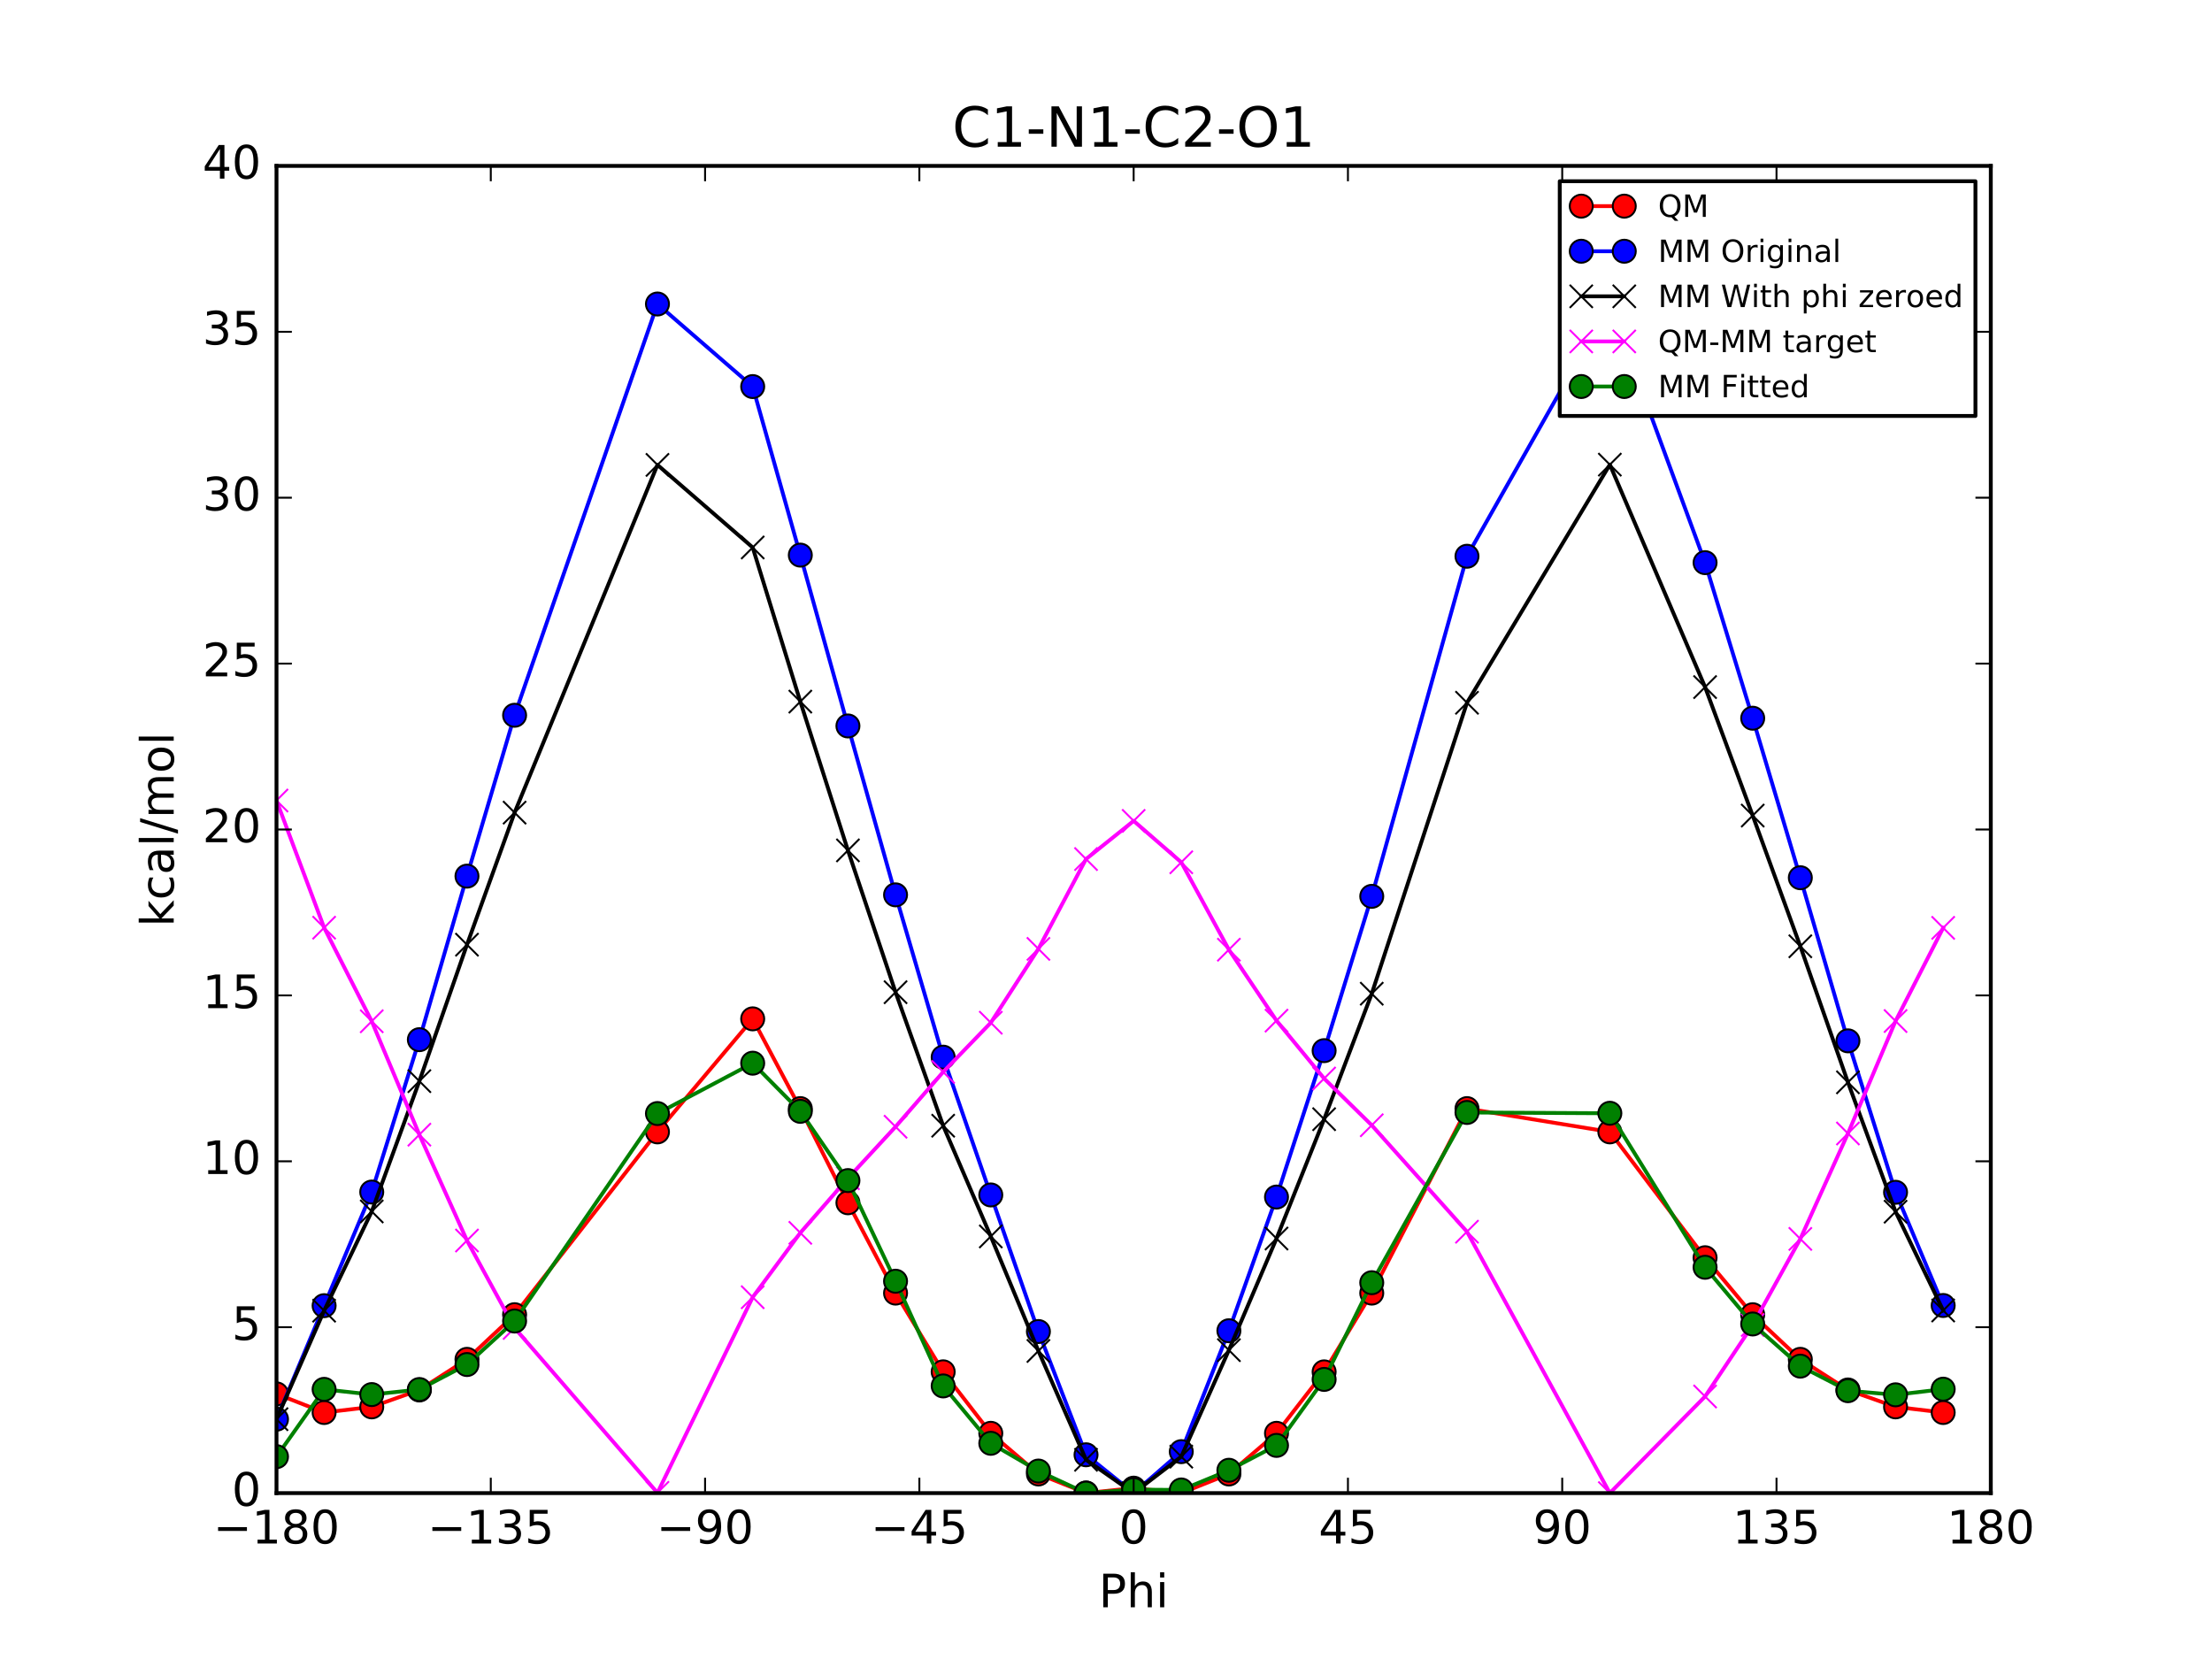 <?xml version="1.0" encoding="utf-8" standalone="no"?>
<!DOCTYPE svg PUBLIC "-//W3C//DTD SVG 1.1//EN"
  "http://www.w3.org/Graphics/SVG/1.1/DTD/svg11.dtd">
<!-- Created with matplotlib (http://matplotlib.org/) -->
<svg height="432pt" version="1.1" viewBox="0 0 576 432" width="576pt" xmlns="http://www.w3.org/2000/svg" xmlns:xlink="http://www.w3.org/1999/xlink">
 <defs>
  <style type="text/css">
*{stroke-linecap:butt;stroke-linejoin:round;stroke-miterlimit:100000;}
  </style>
 </defs>
 <g id="figure_1">
  <g id="patch_1">
   <path d="M 0 432 
L 576 432 
L 576 0 
L 0 0 
z
" style="fill:#ffffff;"/>
  </g>
  <g id="axes_1">
   <g id="patch_2">
    <path d="M 72 388.8 
L 518.4 388.8 
L 518.4 43.2 
L 72 43.2 
z
" style="fill:#ffffff;"/>
   </g>
   <g id="line2d_1">
    <path clip-path="url(#pfe1f68c3e9)" d="M 71.999 362.963 
L 84.4 367.814 
L 96.8 366.349 
L 109.2 361.945 
L 121.6 353.971 
L 134 342.344 
L 171.2 294.742 
L 196 265.308 
L 208.4 288.678 
L 220.8 313.201 
L 233.2 336.724 
L 245.6 357.22 
L 258 373.23 
L 270.4 383.823 
L 282.8 388.774 
L 295.2 387.51 
L 307.6 388.8 
L 320 383.825 
L 332.4 373.23 
L 344.8 357.231 
L 357.2 336.722 
L 382 288.679 
L 419.2 294.74 
L 444 327.509 
L 456.4 342.351 
L 468.8 353.971 
L 481.2 361.945 
L 493.6 366.349 
L 506 367.814 
" style="fill:none;stroke:#ff0000;stroke-linecap:square;"/>
    <defs>
     <path d="M 0 3 
C 0.796 3 1.559 2.684 2.121 2.121 
C 2.684 1.559 3 0.796 3 0 
C 3 -0.796 2.684 -1.559 2.121 -2.121 
C 1.559 -2.684 0.796 -3 0 -3 
C -0.796 -3 -1.559 -2.684 -2.121 -2.121 
C -2.684 -1.559 -3 -0.796 -3 0 
C -3 0.796 -2.684 1.559 -2.121 2.121 
C -1.559 2.684 -0.796 3 0 3 
z
" id="md8dc09f6d0" style="stroke:#000000;stroke-width:0.5;"/>
    </defs>
    <g clip-path="url(#pfe1f68c3e9)">
     <use style="fill:#ff0000;stroke:#000000;stroke-width:0.5;" x="71.999" xlink:href="#md8dc09f6d0" y="362.963"/>
     <use style="fill:#ff0000;stroke:#000000;stroke-width:0.5;" x="84.4" xlink:href="#md8dc09f6d0" y="367.814"/>
     <use style="fill:#ff0000;stroke:#000000;stroke-width:0.5;" x="96.8" xlink:href="#md8dc09f6d0" y="366.349"/>
     <use style="fill:#ff0000;stroke:#000000;stroke-width:0.5;" x="109.2" xlink:href="#md8dc09f6d0" y="361.945"/>
     <use style="fill:#ff0000;stroke:#000000;stroke-width:0.5;" x="121.6" xlink:href="#md8dc09f6d0" y="353.971"/>
     <use style="fill:#ff0000;stroke:#000000;stroke-width:0.5;" x="134" xlink:href="#md8dc09f6d0" y="342.344"/>
     <use style="fill:#ff0000;stroke:#000000;stroke-width:0.5;" x="171.2" xlink:href="#md8dc09f6d0" y="294.742"/>
     <use style="fill:#ff0000;stroke:#000000;stroke-width:0.5;" x="196" xlink:href="#md8dc09f6d0" y="265.308"/>
     <use style="fill:#ff0000;stroke:#000000;stroke-width:0.5;" x="208.4" xlink:href="#md8dc09f6d0" y="288.678"/>
     <use style="fill:#ff0000;stroke:#000000;stroke-width:0.5;" x="220.8" xlink:href="#md8dc09f6d0" y="313.201"/>
     <use style="fill:#ff0000;stroke:#000000;stroke-width:0.5;" x="233.2" xlink:href="#md8dc09f6d0" y="336.724"/>
     <use style="fill:#ff0000;stroke:#000000;stroke-width:0.5;" x="245.6" xlink:href="#md8dc09f6d0" y="357.22"/>
     <use style="fill:#ff0000;stroke:#000000;stroke-width:0.5;" x="258" xlink:href="#md8dc09f6d0" y="373.23"/>
     <use style="fill:#ff0000;stroke:#000000;stroke-width:0.5;" x="270.4" xlink:href="#md8dc09f6d0" y="383.823"/>
     <use style="fill:#ff0000;stroke:#000000;stroke-width:0.5;" x="282.8" xlink:href="#md8dc09f6d0" y="388.774"/>
     <use style="fill:#ff0000;stroke:#000000;stroke-width:0.5;" x="295.2" xlink:href="#md8dc09f6d0" y="387.51"/>
     <use style="fill:#ff0000;stroke:#000000;stroke-width:0.5;" x="307.6" xlink:href="#md8dc09f6d0" y="388.8"/>
     <use style="fill:#ff0000;stroke:#000000;stroke-width:0.5;" x="320" xlink:href="#md8dc09f6d0" y="383.825"/>
     <use style="fill:#ff0000;stroke:#000000;stroke-width:0.5;" x="332.4" xlink:href="#md8dc09f6d0" y="373.23"/>
     <use style="fill:#ff0000;stroke:#000000;stroke-width:0.5;" x="344.8" xlink:href="#md8dc09f6d0" y="357.231"/>
     <use style="fill:#ff0000;stroke:#000000;stroke-width:0.5;" x="357.2" xlink:href="#md8dc09f6d0" y="336.722"/>
     <use style="fill:#ff0000;stroke:#000000;stroke-width:0.5;" x="382" xlink:href="#md8dc09f6d0" y="288.679"/>
     <use style="fill:#ff0000;stroke:#000000;stroke-width:0.5;" x="419.2" xlink:href="#md8dc09f6d0" y="294.74"/>
     <use style="fill:#ff0000;stroke:#000000;stroke-width:0.5;" x="444" xlink:href="#md8dc09f6d0" y="327.509"/>
     <use style="fill:#ff0000;stroke:#000000;stroke-width:0.5;" x="456.4" xlink:href="#md8dc09f6d0" y="342.351"/>
     <use style="fill:#ff0000;stroke:#000000;stroke-width:0.5;" x="468.8" xlink:href="#md8dc09f6d0" y="353.971"/>
     <use style="fill:#ff0000;stroke:#000000;stroke-width:0.5;" x="481.2" xlink:href="#md8dc09f6d0" y="361.945"/>
     <use style="fill:#ff0000;stroke:#000000;stroke-width:0.5;" x="493.6" xlink:href="#md8dc09f6d0" y="366.349"/>
     <use style="fill:#ff0000;stroke:#000000;stroke-width:0.5;" x="506" xlink:href="#md8dc09f6d0" y="367.814"/>
    </g>
   </g>
   <g id="line2d_2">
    <path clip-path="url(#pfe1f68c3e9)" d="M 71.999 369.556 
L 84.4 339.994 
L 96.8 310.405 
L 109.2 270.729 
L 121.6 228.144 
L 134 186.252 
L 171.2 79.161 
L 196 100.663 
L 208.4 144.551 
L 220.8 189.037 
L 233.2 233.018 
L 245.6 275.283 
L 258 311.162 
L 270.4 346.728 
L 282.8 378.822 
L 295.2 388.8 
L 307.6 378.006 
L 320 346.523 
L 332.4 311.709 
L 344.8 273.588 
L 357.2 233.405 
L 382 144.847 
L 419.2 79.091 
L 444 146.512 
L 456.4 187.021 
L 468.8 228.56 
L 481.2 271.034 
L 493.6 310.468 
L 506 339.947 
" style="fill:none;stroke:#0000ff;stroke-linecap:square;"/>
    <defs>
     <path d="M 0 3 
C 0.796 3 1.559 2.684 2.121 2.121 
C 2.684 1.559 3 0.796 3 0 
C 3 -0.796 2.684 -1.559 2.121 -2.121 
C 1.559 -2.684 0.796 -3 0 -3 
C -0.796 -3 -1.559 -2.684 -2.121 -2.121 
C -2.684 -1.559 -3 -0.796 -3 0 
C -3 0.796 -2.684 1.559 -2.121 2.121 
C -1.559 2.684 -0.796 3 0 3 
z
" id="md05047f785" style="stroke:#000000;stroke-width:0.5;"/>
    </defs>
    <g clip-path="url(#pfe1f68c3e9)">
     <use style="fill:#0000ff;stroke:#000000;stroke-width:0.5;" x="71.999" xlink:href="#md05047f785" y="369.556"/>
     <use style="fill:#0000ff;stroke:#000000;stroke-width:0.5;" x="84.4" xlink:href="#md05047f785" y="339.994"/>
     <use style="fill:#0000ff;stroke:#000000;stroke-width:0.5;" x="96.8" xlink:href="#md05047f785" y="310.405"/>
     <use style="fill:#0000ff;stroke:#000000;stroke-width:0.5;" x="109.2" xlink:href="#md05047f785" y="270.729"/>
     <use style="fill:#0000ff;stroke:#000000;stroke-width:0.5;" x="121.6" xlink:href="#md05047f785" y="228.144"/>
     <use style="fill:#0000ff;stroke:#000000;stroke-width:0.5;" x="134" xlink:href="#md05047f785" y="186.252"/>
     <use style="fill:#0000ff;stroke:#000000;stroke-width:0.5;" x="171.2" xlink:href="#md05047f785" y="79.161"/>
     <use style="fill:#0000ff;stroke:#000000;stroke-width:0.5;" x="196" xlink:href="#md05047f785" y="100.663"/>
     <use style="fill:#0000ff;stroke:#000000;stroke-width:0.5;" x="208.4" xlink:href="#md05047f785" y="144.551"/>
     <use style="fill:#0000ff;stroke:#000000;stroke-width:0.5;" x="220.8" xlink:href="#md05047f785" y="189.037"/>
     <use style="fill:#0000ff;stroke:#000000;stroke-width:0.5;" x="233.2" xlink:href="#md05047f785" y="233.018"/>
     <use style="fill:#0000ff;stroke:#000000;stroke-width:0.5;" x="245.6" xlink:href="#md05047f785" y="275.283"/>
     <use style="fill:#0000ff;stroke:#000000;stroke-width:0.5;" x="258" xlink:href="#md05047f785" y="311.162"/>
     <use style="fill:#0000ff;stroke:#000000;stroke-width:0.5;" x="270.4" xlink:href="#md05047f785" y="346.728"/>
     <use style="fill:#0000ff;stroke:#000000;stroke-width:0.5;" x="282.8" xlink:href="#md05047f785" y="378.822"/>
     <use style="fill:#0000ff;stroke:#000000;stroke-width:0.5;" x="295.2" xlink:href="#md05047f785" y="388.8"/>
     <use style="fill:#0000ff;stroke:#000000;stroke-width:0.5;" x="307.6" xlink:href="#md05047f785" y="378.006"/>
     <use style="fill:#0000ff;stroke:#000000;stroke-width:0.5;" x="320" xlink:href="#md05047f785" y="346.523"/>
     <use style="fill:#0000ff;stroke:#000000;stroke-width:0.5;" x="332.4" xlink:href="#md05047f785" y="311.709"/>
     <use style="fill:#0000ff;stroke:#000000;stroke-width:0.5;" x="344.8" xlink:href="#md05047f785" y="273.588"/>
     <use style="fill:#0000ff;stroke:#000000;stroke-width:0.5;" x="357.2" xlink:href="#md05047f785" y="233.405"/>
     <use style="fill:#0000ff;stroke:#000000;stroke-width:0.5;" x="382" xlink:href="#md05047f785" y="144.847"/>
     <use style="fill:#0000ff;stroke:#000000;stroke-width:0.5;" x="419.2" xlink:href="#md05047f785" y="79.091"/>
     <use style="fill:#0000ff;stroke:#000000;stroke-width:0.5;" x="444" xlink:href="#md05047f785" y="146.512"/>
     <use style="fill:#0000ff;stroke:#000000;stroke-width:0.5;" x="456.4" xlink:href="#md05047f785" y="187.021"/>
     <use style="fill:#0000ff;stroke:#000000;stroke-width:0.5;" x="468.8" xlink:href="#md05047f785" y="228.56"/>
     <use style="fill:#0000ff;stroke:#000000;stroke-width:0.5;" x="481.2" xlink:href="#md05047f785" y="271.034"/>
     <use style="fill:#0000ff;stroke:#000000;stroke-width:0.5;" x="493.6" xlink:href="#md05047f785" y="310.468"/>
     <use style="fill:#0000ff;stroke:#000000;stroke-width:0.5;" x="506" xlink:href="#md05047f785" y="339.947"/>
    </g>
   </g>
   <g id="line2d_3">
    <path clip-path="url(#pfe1f68c3e9)" d="M 71.999 369.556 
L 84.4 341.296 
L 96.8 315.458 
L 109.2 281.529 
L 121.6 245.993 
L 134 211.603 
L 171.2 121.058 
L 196 142.56 
L 208.4 182.698 
L 220.8 221.437 
L 233.2 258.369 
L 245.6 293.132 
L 258 321.962 
L 270.4 351.781 
L 282.8 380.125 
L 295.2 388.8 
L 307.6 379.309 
L 320 351.576 
L 332.4 322.508 
L 344.8 291.437 
L 357.2 258.756 
L 382 182.993 
L 419.2 120.988 
L 444 178.912 
L 456.4 212.372 
L 468.8 246.41 
L 481.2 281.834 
L 493.6 315.521 
L 506 341.249 
" style="fill:none;stroke:#000000;stroke-linecap:square;"/>
    <defs>
     <path d="M -3 3 
L 3 -3 
M -3 -3 
L 3 3 
" id="m073df9ccce" style="stroke:#000000;stroke-width:0.5;"/>
    </defs>
    <g clip-path="url(#pfe1f68c3e9)">
     <use style="stroke:#000000;stroke-width:0.5;" x="71.999" xlink:href="#m073df9ccce" y="369.556"/>
     <use style="stroke:#000000;stroke-width:0.5;" x="84.4" xlink:href="#m073df9ccce" y="341.296"/>
     <use style="stroke:#000000;stroke-width:0.5;" x="96.8" xlink:href="#m073df9ccce" y="315.458"/>
     <use style="stroke:#000000;stroke-width:0.5;" x="109.2" xlink:href="#m073df9ccce" y="281.529"/>
     <use style="stroke:#000000;stroke-width:0.5;" x="121.6" xlink:href="#m073df9ccce" y="245.993"/>
     <use style="stroke:#000000;stroke-width:0.5;" x="134" xlink:href="#m073df9ccce" y="211.603"/>
     <use style="stroke:#000000;stroke-width:0.5;" x="171.2" xlink:href="#m073df9ccce" y="121.058"/>
     <use style="stroke:#000000;stroke-width:0.5;" x="196" xlink:href="#m073df9ccce" y="142.56"/>
     <use style="stroke:#000000;stroke-width:0.5;" x="208.4" xlink:href="#m073df9ccce" y="182.698"/>
     <use style="stroke:#000000;stroke-width:0.5;" x="220.8" xlink:href="#m073df9ccce" y="221.437"/>
     <use style="stroke:#000000;stroke-width:0.5;" x="233.2" xlink:href="#m073df9ccce" y="258.369"/>
     <use style="stroke:#000000;stroke-width:0.5;" x="245.6" xlink:href="#m073df9ccce" y="293.132"/>
     <use style="stroke:#000000;stroke-width:0.5;" x="258" xlink:href="#m073df9ccce" y="321.962"/>
     <use style="stroke:#000000;stroke-width:0.5;" x="270.4" xlink:href="#m073df9ccce" y="351.781"/>
     <use style="stroke:#000000;stroke-width:0.5;" x="282.8" xlink:href="#m073df9ccce" y="380.125"/>
     <use style="stroke:#000000;stroke-width:0.5;" x="295.2" xlink:href="#m073df9ccce" y="388.8"/>
     <use style="stroke:#000000;stroke-width:0.5;" x="307.6" xlink:href="#m073df9ccce" y="379.309"/>
     <use style="stroke:#000000;stroke-width:0.5;" x="320" xlink:href="#m073df9ccce" y="351.576"/>
     <use style="stroke:#000000;stroke-width:0.5;" x="332.4" xlink:href="#m073df9ccce" y="322.508"/>
     <use style="stroke:#000000;stroke-width:0.5;" x="344.8" xlink:href="#m073df9ccce" y="291.437"/>
     <use style="stroke:#000000;stroke-width:0.5;" x="357.2" xlink:href="#m073df9ccce" y="258.756"/>
     <use style="stroke:#000000;stroke-width:0.5;" x="382" xlink:href="#m073df9ccce" y="182.993"/>
     <use style="stroke:#000000;stroke-width:0.5;" x="419.2" xlink:href="#m073df9ccce" y="120.988"/>
     <use style="stroke:#000000;stroke-width:0.5;" x="444" xlink:href="#m073df9ccce" y="178.912"/>
     <use style="stroke:#000000;stroke-width:0.5;" x="456.4" xlink:href="#m073df9ccce" y="212.372"/>
     <use style="stroke:#000000;stroke-width:0.5;" x="468.8" xlink:href="#m073df9ccce" y="246.41"/>
     <use style="stroke:#000000;stroke-width:0.5;" x="481.2" xlink:href="#m073df9ccce" y="281.834"/>
     <use style="stroke:#000000;stroke-width:0.5;" x="493.6" xlink:href="#m073df9ccce" y="315.521"/>
     <use style="stroke:#000000;stroke-width:0.5;" x="506" xlink:href="#m073df9ccce" y="341.249"/>
    </g>
   </g>
   <g id="line2d_4">
    <path clip-path="url(#pfe1f68c3e9)" d="M 71.999 208.454 
L 84.4 241.566 
L 96.8 265.938 
L 109.2 295.464 
L 121.6 323.026 
L 134 345.789 
L 171.2 388.731 
L 196 337.796 
L 208.4 321.028 
L 220.8 306.812 
L 233.2 293.404 
L 245.6 279.135 
L 258 266.315 
L 270.4 247.089 
L 282.8 223.697 
L 295.2 213.758 
L 307.6 224.539 
L 320 247.296 
L 332.4 265.769 
L 344.8 280.842 
L 357.2 293.014 
L 382 320.733 
L 419.2 388.8 
L 444 363.644 
L 456.4 345.027 
L 468.8 322.609 
L 481.2 295.159 
L 493.6 265.875 
L 506 241.612 
" style="fill:none;stroke:#ff00ff;stroke-linecap:square;"/>
    <defs>
     <path d="M -3 3 
L 3 -3 
M -3 -3 
L 3 3 
" id="m5ac22a8472" style="stroke:#ff00ff;stroke-width:0.5;"/>
    </defs>
    <g clip-path="url(#pfe1f68c3e9)">
     <use style="fill:#ff00ff;stroke:#ff00ff;stroke-width:0.5;" x="71.999" xlink:href="#m5ac22a8472" y="208.454"/>
     <use style="fill:#ff00ff;stroke:#ff00ff;stroke-width:0.5;" x="84.4" xlink:href="#m5ac22a8472" y="241.566"/>
     <use style="fill:#ff00ff;stroke:#ff00ff;stroke-width:0.5;" x="96.8" xlink:href="#m5ac22a8472" y="265.938"/>
     <use style="fill:#ff00ff;stroke:#ff00ff;stroke-width:0.5;" x="109.2" xlink:href="#m5ac22a8472" y="295.464"/>
     <use style="fill:#ff00ff;stroke:#ff00ff;stroke-width:0.5;" x="121.6" xlink:href="#m5ac22a8472" y="323.026"/>
     <use style="fill:#ff00ff;stroke:#ff00ff;stroke-width:0.5;" x="134" xlink:href="#m5ac22a8472" y="345.789"/>
     <use style="fill:#ff00ff;stroke:#ff00ff;stroke-width:0.5;" x="171.2" xlink:href="#m5ac22a8472" y="388.731"/>
     <use style="fill:#ff00ff;stroke:#ff00ff;stroke-width:0.5;" x="196" xlink:href="#m5ac22a8472" y="337.796"/>
     <use style="fill:#ff00ff;stroke:#ff00ff;stroke-width:0.5;" x="208.4" xlink:href="#m5ac22a8472" y="321.028"/>
     <use style="fill:#ff00ff;stroke:#ff00ff;stroke-width:0.5;" x="220.8" xlink:href="#m5ac22a8472" y="306.812"/>
     <use style="fill:#ff00ff;stroke:#ff00ff;stroke-width:0.5;" x="233.2" xlink:href="#m5ac22a8472" y="293.404"/>
     <use style="fill:#ff00ff;stroke:#ff00ff;stroke-width:0.5;" x="245.6" xlink:href="#m5ac22a8472" y="279.135"/>
     <use style="fill:#ff00ff;stroke:#ff00ff;stroke-width:0.5;" x="258" xlink:href="#m5ac22a8472" y="266.315"/>
     <use style="fill:#ff00ff;stroke:#ff00ff;stroke-width:0.5;" x="270.4" xlink:href="#m5ac22a8472" y="247.089"/>
     <use style="fill:#ff00ff;stroke:#ff00ff;stroke-width:0.5;" x="282.8" xlink:href="#m5ac22a8472" y="223.697"/>
     <use style="fill:#ff00ff;stroke:#ff00ff;stroke-width:0.5;" x="295.2" xlink:href="#m5ac22a8472" y="213.758"/>
     <use style="fill:#ff00ff;stroke:#ff00ff;stroke-width:0.5;" x="307.6" xlink:href="#m5ac22a8472" y="224.539"/>
     <use style="fill:#ff00ff;stroke:#ff00ff;stroke-width:0.5;" x="320" xlink:href="#m5ac22a8472" y="247.296"/>
     <use style="fill:#ff00ff;stroke:#ff00ff;stroke-width:0.5;" x="332.4" xlink:href="#m5ac22a8472" y="265.769"/>
     <use style="fill:#ff00ff;stroke:#ff00ff;stroke-width:0.5;" x="344.8" xlink:href="#m5ac22a8472" y="280.842"/>
     <use style="fill:#ff00ff;stroke:#ff00ff;stroke-width:0.5;" x="357.2" xlink:href="#m5ac22a8472" y="293.014"/>
     <use style="fill:#ff00ff;stroke:#ff00ff;stroke-width:0.5;" x="382" xlink:href="#m5ac22a8472" y="320.733"/>
     <use style="fill:#ff00ff;stroke:#ff00ff;stroke-width:0.5;" x="419.2" xlink:href="#m5ac22a8472" y="388.8"/>
     <use style="fill:#ff00ff;stroke:#ff00ff;stroke-width:0.5;" x="444" xlink:href="#m5ac22a8472" y="363.644"/>
     <use style="fill:#ff00ff;stroke:#ff00ff;stroke-width:0.5;" x="456.4" xlink:href="#m5ac22a8472" y="345.027"/>
     <use style="fill:#ff00ff;stroke:#ff00ff;stroke-width:0.5;" x="468.8" xlink:href="#m5ac22a8472" y="322.609"/>
     <use style="fill:#ff00ff;stroke:#ff00ff;stroke-width:0.5;" x="481.2" xlink:href="#m5ac22a8472" y="295.159"/>
     <use style="fill:#ff00ff;stroke:#ff00ff;stroke-width:0.5;" x="493.6" xlink:href="#m5ac22a8472" y="265.875"/>
     <use style="fill:#ff00ff;stroke:#ff00ff;stroke-width:0.5;" x="506" xlink:href="#m5ac22a8472" y="241.612"/>
    </g>
   </g>
   <g id="line2d_5">
    <path clip-path="url(#pfe1f68c3e9)" d="M 71.999 379.308 
L 84.4 361.783 
L 96.8 363.143 
L 109.2 361.83 
L 121.6 355.322 
L 134 343.993 
L 171.2 289.963 
L 196 276.851 
L 208.4 289.389 
L 220.8 307.42 
L 233.2 333.627 
L 245.6 360.894 
L 258 375.833 
L 270.4 383.057 
L 282.8 388.8 
L 295.2 387.893 
L 307.6 387.984 
L 320 382.852 
L 332.4 376.379 
L 344.8 359.199 
L 357.2 334.015 
L 382 289.684 
L 419.2 289.892 
L 444 329.994 
L 456.4 344.762 
L 468.8 355.738 
L 481.2 362.135 
L 493.6 363.206 
L 506 361.736 
" style="fill:none;stroke:#008000;stroke-linecap:square;"/>
    <defs>
     <path d="M 0 3 
C 0.796 3 1.559 2.684 2.121 2.121 
C 2.684 1.559 3 0.796 3 0 
C 3 -0.796 2.684 -1.559 2.121 -2.121 
C 1.559 -2.684 0.796 -3 0 -3 
C -0.796 -3 -1.559 -2.684 -2.121 -2.121 
C -2.684 -1.559 -3 -0.796 -3 0 
C -3 0.796 -2.684 1.559 -2.121 2.121 
C -1.559 2.684 -0.796 3 0 3 
z
" id="m3892c06014" style="stroke:#000000;stroke-width:0.5;"/>
    </defs>
    <g clip-path="url(#pfe1f68c3e9)">
     <use style="fill:#008000;stroke:#000000;stroke-width:0.5;" x="71.999" xlink:href="#m3892c06014" y="379.308"/>
     <use style="fill:#008000;stroke:#000000;stroke-width:0.5;" x="84.4" xlink:href="#m3892c06014" y="361.783"/>
     <use style="fill:#008000;stroke:#000000;stroke-width:0.5;" x="96.8" xlink:href="#m3892c06014" y="363.143"/>
     <use style="fill:#008000;stroke:#000000;stroke-width:0.5;" x="109.2" xlink:href="#m3892c06014" y="361.83"/>
     <use style="fill:#008000;stroke:#000000;stroke-width:0.5;" x="121.6" xlink:href="#m3892c06014" y="355.322"/>
     <use style="fill:#008000;stroke:#000000;stroke-width:0.5;" x="134" xlink:href="#m3892c06014" y="343.993"/>
     <use style="fill:#008000;stroke:#000000;stroke-width:0.5;" x="171.2" xlink:href="#m3892c06014" y="289.963"/>
     <use style="fill:#008000;stroke:#000000;stroke-width:0.5;" x="196" xlink:href="#m3892c06014" y="276.851"/>
     <use style="fill:#008000;stroke:#000000;stroke-width:0.5;" x="208.4" xlink:href="#m3892c06014" y="289.389"/>
     <use style="fill:#008000;stroke:#000000;stroke-width:0.5;" x="220.8" xlink:href="#m3892c06014" y="307.42"/>
     <use style="fill:#008000;stroke:#000000;stroke-width:0.5;" x="233.2" xlink:href="#m3892c06014" y="333.627"/>
     <use style="fill:#008000;stroke:#000000;stroke-width:0.5;" x="245.6" xlink:href="#m3892c06014" y="360.894"/>
     <use style="fill:#008000;stroke:#000000;stroke-width:0.5;" x="258" xlink:href="#m3892c06014" y="375.833"/>
     <use style="fill:#008000;stroke:#000000;stroke-width:0.5;" x="270.4" xlink:href="#m3892c06014" y="383.057"/>
     <use style="fill:#008000;stroke:#000000;stroke-width:0.5;" x="282.8" xlink:href="#m3892c06014" y="388.8"/>
     <use style="fill:#008000;stroke:#000000;stroke-width:0.5;" x="295.2" xlink:href="#m3892c06014" y="387.893"/>
     <use style="fill:#008000;stroke:#000000;stroke-width:0.5;" x="307.6" xlink:href="#m3892c06014" y="387.984"/>
     <use style="fill:#008000;stroke:#000000;stroke-width:0.5;" x="320" xlink:href="#m3892c06014" y="382.852"/>
     <use style="fill:#008000;stroke:#000000;stroke-width:0.5;" x="332.4" xlink:href="#m3892c06014" y="376.379"/>
     <use style="fill:#008000;stroke:#000000;stroke-width:0.5;" x="344.8" xlink:href="#m3892c06014" y="359.199"/>
     <use style="fill:#008000;stroke:#000000;stroke-width:0.5;" x="357.2" xlink:href="#m3892c06014" y="334.015"/>
     <use style="fill:#008000;stroke:#000000;stroke-width:0.5;" x="382" xlink:href="#m3892c06014" y="289.684"/>
     <use style="fill:#008000;stroke:#000000;stroke-width:0.5;" x="419.2" xlink:href="#m3892c06014" y="289.892"/>
     <use style="fill:#008000;stroke:#000000;stroke-width:0.5;" x="444" xlink:href="#m3892c06014" y="329.994"/>
     <use style="fill:#008000;stroke:#000000;stroke-width:0.5;" x="456.4" xlink:href="#m3892c06014" y="344.762"/>
     <use style="fill:#008000;stroke:#000000;stroke-width:0.5;" x="468.8" xlink:href="#m3892c06014" y="355.738"/>
     <use style="fill:#008000;stroke:#000000;stroke-width:0.5;" x="481.2" xlink:href="#m3892c06014" y="362.135"/>
     <use style="fill:#008000;stroke:#000000;stroke-width:0.5;" x="493.6" xlink:href="#m3892c06014" y="363.206"/>
     <use style="fill:#008000;stroke:#000000;stroke-width:0.5;" x="506" xlink:href="#m3892c06014" y="361.736"/>
    </g>
   </g>
   <g id="patch_3">
    <path d="M 72 388.8 
L 72 43.2 
" style="fill:none;stroke:#000000;stroke-linecap:square;stroke-linejoin:miter;"/>
   </g>
   <g id="patch_4">
    <path d="M 72 43.2 
L 518.4 43.2 
" style="fill:none;stroke:#000000;stroke-linecap:square;stroke-linejoin:miter;"/>
   </g>
   <g id="patch_5">
    <path d="M 518.4 388.8 
L 518.4 43.2 
" style="fill:none;stroke:#000000;stroke-linecap:square;stroke-linejoin:miter;"/>
   </g>
   <g id="patch_6">
    <path d="M 72 388.8 
L 518.4 388.8 
" style="fill:none;stroke:#000000;stroke-linecap:square;stroke-linejoin:miter;"/>
   </g>
   <g id="matplotlib.axis_1">
    <g id="xtick_1">
     <g id="line2d_6">
      <defs>
       <path d="M 0 0 
L 0 -4 
" id="m06ae07e751" style="stroke:#000000;stroke-width:0.5;"/>
      </defs>
      <g>
       <use style="stroke:#000000;stroke-width:0.5;" x="72.0" xlink:href="#m06ae07e751" y="388.8"/>
      </g>
     </g>
     <g id="line2d_7">
      <defs>
       <path d="M 0 0 
L 0 4 
" id="m299d2bcbc6" style="stroke:#000000;stroke-width:0.5;"/>
      </defs>
      <g>
       <use style="stroke:#000000;stroke-width:0.5;" x="72.0" xlink:href="#m299d2bcbc6" y="43.2"/>
      </g>
     </g>
     <g id="text_1">
      <!-- −180 -->
      <defs>
       <path d="M 10.594 35.5 
L 73.188 35.5 
L 73.188 27.203 
L 10.594 27.203 
z
" id="BitstreamVeraSans-Roman-2212"/>
       <path d="M 31.781 34.625 
Q 24.75 34.625 20.719 30.859 
Q 16.703 27.094 16.703 20.516 
Q 16.703 13.922 20.719 10.156 
Q 24.75 6.391 31.781 6.391 
Q 38.812 6.391 42.859 10.172 
Q 46.922 13.969 46.922 20.516 
Q 46.922 27.094 42.891 30.859 
Q 38.875 34.625 31.781 34.625 
M 21.922 38.812 
Q 15.578 40.375 12.031 44.719 
Q 8.5 49.078 8.5 55.328 
Q 8.5 64.062 14.719 69.141 
Q 20.953 74.219 31.781 74.219 
Q 42.672 74.219 48.875 69.141 
Q 55.078 64.062 55.078 55.328 
Q 55.078 49.078 51.531 44.719 
Q 48 40.375 41.703 38.812 
Q 48.828 37.156 52.797 32.312 
Q 56.781 27.484 56.781 20.516 
Q 56.781 9.906 50.312 4.234 
Q 43.844 -1.422 31.781 -1.422 
Q 19.734 -1.422 13.25 4.234 
Q 6.781 9.906 6.781 20.516 
Q 6.781 27.484 10.781 32.312 
Q 14.797 37.156 21.922 38.812 
M 18.312 54.391 
Q 18.312 48.734 21.844 45.562 
Q 25.391 42.391 31.781 42.391 
Q 38.141 42.391 41.719 45.562 
Q 45.312 48.734 45.312 54.391 
Q 45.312 60.062 41.719 63.234 
Q 38.141 66.406 31.781 66.406 
Q 25.391 66.406 21.844 63.234 
Q 18.312 60.062 18.312 54.391 
" id="BitstreamVeraSans-Roman-38"/>
       <path d="M 12.406 8.297 
L 28.516 8.297 
L 28.516 63.922 
L 10.984 60.406 
L 10.984 69.391 
L 28.422 72.906 
L 38.281 72.906 
L 38.281 8.297 
L 54.391 8.297 
L 54.391 0 
L 12.406 0 
z
" id="BitstreamVeraSans-Roman-31"/>
       <path d="M 31.781 66.406 
Q 24.172 66.406 20.328 58.906 
Q 16.5 51.422 16.5 36.375 
Q 16.5 21.391 20.328 13.891 
Q 24.172 6.391 31.781 6.391 
Q 39.453 6.391 43.281 13.891 
Q 47.125 21.391 47.125 36.375 
Q 47.125 51.422 43.281 58.906 
Q 39.453 66.406 31.781 66.406 
M 31.781 74.219 
Q 44.047 74.219 50.516 64.516 
Q 56.984 54.828 56.984 36.375 
Q 56.984 17.969 50.516 8.266 
Q 44.047 -1.422 31.781 -1.422 
Q 19.531 -1.422 13.062 8.266 
Q 6.594 17.969 6.594 36.375 
Q 6.594 54.828 13.062 64.516 
Q 19.531 74.219 31.781 74.219 
" id="BitstreamVeraSans-Roman-30"/>
      </defs>
      <g transform="translate(55.52 401.918)scale(0.12 -0.12)">
       <use xlink:href="#BitstreamVeraSans-Roman-2212"/>
       <use x="83.789" xlink:href="#BitstreamVeraSans-Roman-31"/>
       <use x="147.412" xlink:href="#BitstreamVeraSans-Roman-38"/>
       <use x="211.035" xlink:href="#BitstreamVeraSans-Roman-30"/>
      </g>
     </g>
    </g>
    <g id="xtick_2">
     <g id="line2d_8">
      <g>
       <use style="stroke:#000000;stroke-width:0.5;" x="127.8" xlink:href="#m06ae07e751" y="388.8"/>
      </g>
     </g>
     <g id="line2d_9">
      <g>
       <use style="stroke:#000000;stroke-width:0.5;" x="127.8" xlink:href="#m299d2bcbc6" y="43.2"/>
      </g>
     </g>
     <g id="text_2">
      <!-- −135 -->
      <defs>
       <path d="M 40.578 39.312 
Q 47.656 37.797 51.625 33 
Q 55.609 28.219 55.609 21.188 
Q 55.609 10.406 48.188 4.484 
Q 40.766 -1.422 27.094 -1.422 
Q 22.516 -1.422 17.656 -0.516 
Q 12.797 0.391 7.625 2.203 
L 7.625 11.719 
Q 11.719 9.328 16.594 8.109 
Q 21.484 6.891 26.812 6.891 
Q 36.078 6.891 40.938 10.547 
Q 45.797 14.203 45.797 21.188 
Q 45.797 27.641 41.281 31.266 
Q 36.766 34.906 28.719 34.906 
L 20.219 34.906 
L 20.219 43.016 
L 29.109 43.016 
Q 36.375 43.016 40.234 45.922 
Q 44.094 48.828 44.094 54.297 
Q 44.094 59.906 40.109 62.906 
Q 36.141 65.922 28.719 65.922 
Q 24.656 65.922 20.016 65.031 
Q 15.375 64.156 9.812 62.312 
L 9.812 71.094 
Q 15.438 72.656 20.344 73.438 
Q 25.25 74.219 29.594 74.219 
Q 40.828 74.219 47.359 69.109 
Q 53.906 64.016 53.906 55.328 
Q 53.906 49.266 50.438 45.094 
Q 46.969 40.922 40.578 39.312 
" id="BitstreamVeraSans-Roman-33"/>
       <path d="M 10.797 72.906 
L 49.516 72.906 
L 49.516 64.594 
L 19.828 64.594 
L 19.828 46.734 
Q 21.969 47.469 24.109 47.828 
Q 26.266 48.188 28.422 48.188 
Q 40.625 48.188 47.75 41.5 
Q 54.891 34.812 54.891 23.391 
Q 54.891 11.625 47.562 5.094 
Q 40.234 -1.422 26.906 -1.422 
Q 22.312 -1.422 17.547 -0.641 
Q 12.797 0.141 7.719 1.703 
L 7.719 11.625 
Q 12.109 9.234 16.797 8.062 
Q 21.484 6.891 26.703 6.891 
Q 35.156 6.891 40.078 11.328 
Q 45.016 15.766 45.016 23.391 
Q 45.016 31 40.078 35.438 
Q 35.156 39.891 26.703 39.891 
Q 22.75 39.891 18.812 39.016 
Q 14.891 38.141 10.797 36.281 
z
" id="BitstreamVeraSans-Roman-35"/>
      </defs>
      <g transform="translate(111.32 401.918)scale(0.12 -0.12)">
       <use xlink:href="#BitstreamVeraSans-Roman-2212"/>
       <use x="83.789" xlink:href="#BitstreamVeraSans-Roman-31"/>
       <use x="147.412" xlink:href="#BitstreamVeraSans-Roman-33"/>
       <use x="211.035" xlink:href="#BitstreamVeraSans-Roman-35"/>
      </g>
     </g>
    </g>
    <g id="xtick_3">
     <g id="line2d_10">
      <g>
       <use style="stroke:#000000;stroke-width:0.5;" x="183.6" xlink:href="#m06ae07e751" y="388.8"/>
      </g>
     </g>
     <g id="line2d_11">
      <g>
       <use style="stroke:#000000;stroke-width:0.5;" x="183.6" xlink:href="#m299d2bcbc6" y="43.2"/>
      </g>
     </g>
     <g id="text_3">
      <!-- −90 -->
      <defs>
       <path d="M 10.984 1.516 
L 10.984 10.5 
Q 14.703 8.734 18.5 7.812 
Q 22.312 6.891 25.984 6.891 
Q 35.75 6.891 40.891 13.453 
Q 46.047 20.016 46.781 33.406 
Q 43.953 29.203 39.594 26.953 
Q 35.25 24.703 29.984 24.703 
Q 19.047 24.703 12.672 31.312 
Q 6.297 37.938 6.297 49.422 
Q 6.297 60.641 12.938 67.422 
Q 19.578 74.219 30.609 74.219 
Q 43.266 74.219 49.922 64.516 
Q 56.594 54.828 56.594 36.375 
Q 56.594 19.141 48.406 8.859 
Q 40.234 -1.422 26.422 -1.422 
Q 22.703 -1.422 18.891 -0.688 
Q 15.094 0.047 10.984 1.516 
M 30.609 32.422 
Q 37.25 32.422 41.125 36.953 
Q 45.016 41.5 45.016 49.422 
Q 45.016 57.281 41.125 61.844 
Q 37.25 66.406 30.609 66.406 
Q 23.969 66.406 20.094 61.844 
Q 16.219 57.281 16.219 49.422 
Q 16.219 41.5 20.094 36.953 
Q 23.969 32.422 30.609 32.422 
" id="BitstreamVeraSans-Roman-39"/>
      </defs>
      <g transform="translate(170.937 401.918)scale(0.12 -0.12)">
       <use xlink:href="#BitstreamVeraSans-Roman-2212"/>
       <use x="83.789" xlink:href="#BitstreamVeraSans-Roman-39"/>
       <use x="147.412" xlink:href="#BitstreamVeraSans-Roman-30"/>
      </g>
     </g>
    </g>
    <g id="xtick_4">
     <g id="line2d_12">
      <g>
       <use style="stroke:#000000;stroke-width:0.5;" x="239.4" xlink:href="#m06ae07e751" y="388.8"/>
      </g>
     </g>
     <g id="line2d_13">
      <g>
       <use style="stroke:#000000;stroke-width:0.5;" x="239.4" xlink:href="#m299d2bcbc6" y="43.2"/>
      </g>
     </g>
     <g id="text_4">
      <!-- −45 -->
      <defs>
       <path d="M 37.797 64.312 
L 12.891 25.391 
L 37.797 25.391 
z
M 35.203 72.906 
L 47.609 72.906 
L 47.609 25.391 
L 58.016 25.391 
L 58.016 17.188 
L 47.609 17.188 
L 47.609 0 
L 37.797 0 
L 37.797 17.188 
L 4.891 17.188 
L 4.891 26.703 
z
" id="BitstreamVeraSans-Roman-34"/>
      </defs>
      <g transform="translate(226.737 401.918)scale(0.12 -0.12)">
       <use xlink:href="#BitstreamVeraSans-Roman-2212"/>
       <use x="83.789" xlink:href="#BitstreamVeraSans-Roman-34"/>
       <use x="147.412" xlink:href="#BitstreamVeraSans-Roman-35"/>
      </g>
     </g>
    </g>
    <g id="xtick_5">
     <g id="line2d_14">
      <g>
       <use style="stroke:#000000;stroke-width:0.5;" x="295.2" xlink:href="#m06ae07e751" y="388.8"/>
      </g>
     </g>
     <g id="line2d_15">
      <g>
       <use style="stroke:#000000;stroke-width:0.5;" x="295.2" xlink:href="#m299d2bcbc6" y="43.2"/>
      </g>
     </g>
     <g id="text_5">
      <!-- 0 -->
      <g transform="translate(291.382 401.918)scale(0.12 -0.12)">
       <use xlink:href="#BitstreamVeraSans-Roman-30"/>
      </g>
     </g>
    </g>
    <g id="xtick_6">
     <g id="line2d_16">
      <g>
       <use style="stroke:#000000;stroke-width:0.5;" x="351.0" xlink:href="#m06ae07e751" y="388.8"/>
      </g>
     </g>
     <g id="line2d_17">
      <g>
       <use style="stroke:#000000;stroke-width:0.5;" x="351.0" xlink:href="#m299d2bcbc6" y="43.2"/>
      </g>
     </g>
     <g id="text_6">
      <!-- 45 -->
      <g transform="translate(343.365 401.918)scale(0.12 -0.12)">
       <use xlink:href="#BitstreamVeraSans-Roman-34"/>
       <use x="63.623" xlink:href="#BitstreamVeraSans-Roman-35"/>
      </g>
     </g>
    </g>
    <g id="xtick_7">
     <g id="line2d_18">
      <g>
       <use style="stroke:#000000;stroke-width:0.5;" x="406.8" xlink:href="#m06ae07e751" y="388.8"/>
      </g>
     </g>
     <g id="line2d_19">
      <g>
       <use style="stroke:#000000;stroke-width:0.5;" x="406.8" xlink:href="#m299d2bcbc6" y="43.2"/>
      </g>
     </g>
     <g id="text_7">
      <!-- 90 -->
      <g transform="translate(399.165 401.918)scale(0.12 -0.12)">
       <use xlink:href="#BitstreamVeraSans-Roman-39"/>
       <use x="63.623" xlink:href="#BitstreamVeraSans-Roman-30"/>
      </g>
     </g>
    </g>
    <g id="xtick_8">
     <g id="line2d_20">
      <g>
       <use style="stroke:#000000;stroke-width:0.5;" x="462.6" xlink:href="#m06ae07e751" y="388.8"/>
      </g>
     </g>
     <g id="line2d_21">
      <g>
       <use style="stroke:#000000;stroke-width:0.5;" x="462.6" xlink:href="#m299d2bcbc6" y="43.2"/>
      </g>
     </g>
     <g id="text_8">
      <!-- 135 -->
      <g transform="translate(451.147 401.918)scale(0.12 -0.12)">
       <use xlink:href="#BitstreamVeraSans-Roman-31"/>
       <use x="63.623" xlink:href="#BitstreamVeraSans-Roman-33"/>
       <use x="127.246" xlink:href="#BitstreamVeraSans-Roman-35"/>
      </g>
     </g>
    </g>
    <g id="xtick_9">
     <g id="line2d_22">
      <g>
       <use style="stroke:#000000;stroke-width:0.5;" x="518.4" xlink:href="#m06ae07e751" y="388.8"/>
      </g>
     </g>
     <g id="line2d_23">
      <g>
       <use style="stroke:#000000;stroke-width:0.5;" x="518.4" xlink:href="#m299d2bcbc6" y="43.2"/>
      </g>
     </g>
     <g id="text_9">
      <!-- 180 -->
      <g transform="translate(506.947 401.918)scale(0.12 -0.12)">
       <use xlink:href="#BitstreamVeraSans-Roman-31"/>
       <use x="63.623" xlink:href="#BitstreamVeraSans-Roman-38"/>
       <use x="127.246" xlink:href="#BitstreamVeraSans-Roman-30"/>
      </g>
     </g>
    </g>
    <g id="text_10">
     <!-- Phi -->
     <defs>
      <path d="M 9.422 54.688 
L 18.406 54.688 
L 18.406 0 
L 9.422 0 
z
M 9.422 75.984 
L 18.406 75.984 
L 18.406 64.594 
L 9.422 64.594 
z
" id="BitstreamVeraSans-Roman-69"/>
      <path d="M 54.891 33.016 
L 54.891 0 
L 45.906 0 
L 45.906 32.719 
Q 45.906 40.484 42.875 44.328 
Q 39.844 48.188 33.797 48.188 
Q 26.516 48.188 22.312 43.547 
Q 18.109 38.922 18.109 30.906 
L 18.109 0 
L 9.078 0 
L 9.078 75.984 
L 18.109 75.984 
L 18.109 46.188 
Q 21.344 51.125 25.703 53.562 
Q 30.078 56 35.797 56 
Q 45.219 56 50.047 50.172 
Q 54.891 44.344 54.891 33.016 
" id="BitstreamVeraSans-Roman-68"/>
      <path d="M 19.672 64.797 
L 19.672 37.406 
L 32.078 37.406 
Q 38.969 37.406 42.719 40.969 
Q 46.484 44.531 46.484 51.125 
Q 46.484 57.672 42.719 61.234 
Q 38.969 64.797 32.078 64.797 
z
M 9.812 72.906 
L 32.078 72.906 
Q 44.344 72.906 50.609 67.359 
Q 56.891 61.812 56.891 51.125 
Q 56.891 40.328 50.609 34.812 
Q 44.344 29.297 32.078 29.297 
L 19.672 29.297 
L 19.672 0 
L 9.812 0 
z
" id="BitstreamVeraSans-Roman-50"/>
     </defs>
     <g transform="translate(286.113 418.532)scale(0.12 -0.12)">
      <use xlink:href="#BitstreamVeraSans-Roman-50"/>
      <use x="60.303" xlink:href="#BitstreamVeraSans-Roman-68"/>
      <use x="123.682" xlink:href="#BitstreamVeraSans-Roman-69"/>
     </g>
    </g>
   </g>
   <g id="matplotlib.axis_2">
    <g id="ytick_1">
     <g id="line2d_24">
      <defs>
       <path d="M 0 0 
L 4 0 
" id="m9fe26a4583" style="stroke:#000000;stroke-width:0.5;"/>
      </defs>
      <g>
       <use style="stroke:#000000;stroke-width:0.5;" x="72.0" xlink:href="#m9fe26a4583" y="388.8"/>
      </g>
     </g>
     <g id="line2d_25">
      <defs>
       <path d="M 0 0 
L -4 0 
" id="m2b89d9bc51" style="stroke:#000000;stroke-width:0.5;"/>
      </defs>
      <g>
       <use style="stroke:#000000;stroke-width:0.5;" x="518.4" xlink:href="#m2b89d9bc51" y="388.8"/>
      </g>
     </g>
     <g id="text_11">
      <!-- 0 -->
      <g transform="translate(60.365 392.111)scale(0.12 -0.12)">
       <use xlink:href="#BitstreamVeraSans-Roman-30"/>
      </g>
     </g>
    </g>
    <g id="ytick_2">
     <g id="line2d_26">
      <g>
       <use style="stroke:#000000;stroke-width:0.5;" x="72.0" xlink:href="#m9fe26a4583" y="345.6"/>
      </g>
     </g>
     <g id="line2d_27">
      <g>
       <use style="stroke:#000000;stroke-width:0.5;" x="518.4" xlink:href="#m2b89d9bc51" y="345.6"/>
      </g>
     </g>
     <g id="text_12">
      <!-- 5 -->
      <g transform="translate(60.365 348.911)scale(0.12 -0.12)">
       <use xlink:href="#BitstreamVeraSans-Roman-35"/>
      </g>
     </g>
    </g>
    <g id="ytick_3">
     <g id="line2d_28">
      <g>
       <use style="stroke:#000000;stroke-width:0.5;" x="72.0" xlink:href="#m9fe26a4583" y="302.4"/>
      </g>
     </g>
     <g id="line2d_29">
      <g>
       <use style="stroke:#000000;stroke-width:0.5;" x="518.4" xlink:href="#m2b89d9bc51" y="302.4"/>
      </g>
     </g>
     <g id="text_13">
      <!-- 10 -->
      <g transform="translate(52.73 305.711)scale(0.12 -0.12)">
       <use xlink:href="#BitstreamVeraSans-Roman-31"/>
       <use x="63.623" xlink:href="#BitstreamVeraSans-Roman-30"/>
      </g>
     </g>
    </g>
    <g id="ytick_4">
     <g id="line2d_30">
      <g>
       <use style="stroke:#000000;stroke-width:0.5;" x="72.0" xlink:href="#m9fe26a4583" y="259.2"/>
      </g>
     </g>
     <g id="line2d_31">
      <g>
       <use style="stroke:#000000;stroke-width:0.5;" x="518.4" xlink:href="#m2b89d9bc51" y="259.2"/>
      </g>
     </g>
     <g id="text_14">
      <!-- 15 -->
      <g transform="translate(52.73 262.511)scale(0.12 -0.12)">
       <use xlink:href="#BitstreamVeraSans-Roman-31"/>
       <use x="63.623" xlink:href="#BitstreamVeraSans-Roman-35"/>
      </g>
     </g>
    </g>
    <g id="ytick_5">
     <g id="line2d_32">
      <g>
       <use style="stroke:#000000;stroke-width:0.5;" x="72.0" xlink:href="#m9fe26a4583" y="216.0"/>
      </g>
     </g>
     <g id="line2d_33">
      <g>
       <use style="stroke:#000000;stroke-width:0.5;" x="518.4" xlink:href="#m2b89d9bc51" y="216.0"/>
      </g>
     </g>
     <g id="text_15">
      <!-- 20 -->
      <defs>
       <path d="M 19.188 8.297 
L 53.609 8.297 
L 53.609 0 
L 7.328 0 
L 7.328 8.297 
Q 12.938 14.109 22.625 23.891 
Q 32.328 33.688 34.812 36.531 
Q 39.547 41.844 41.422 45.531 
Q 43.312 49.219 43.312 52.781 
Q 43.312 58.594 39.234 62.25 
Q 35.156 65.922 28.609 65.922 
Q 23.969 65.922 18.812 64.312 
Q 13.672 62.703 7.812 59.422 
L 7.812 69.391 
Q 13.766 71.781 18.938 73 
Q 24.125 74.219 28.422 74.219 
Q 39.75 74.219 46.484 68.547 
Q 53.219 62.891 53.219 53.422 
Q 53.219 48.922 51.531 44.891 
Q 49.859 40.875 45.406 35.406 
Q 44.188 33.984 37.641 27.219 
Q 31.109 20.453 19.188 8.297 
" id="BitstreamVeraSans-Roman-32"/>
      </defs>
      <g transform="translate(52.73 219.311)scale(0.12 -0.12)">
       <use xlink:href="#BitstreamVeraSans-Roman-32"/>
       <use x="63.623" xlink:href="#BitstreamVeraSans-Roman-30"/>
      </g>
     </g>
    </g>
    <g id="ytick_6">
     <g id="line2d_34">
      <g>
       <use style="stroke:#000000;stroke-width:0.5;" x="72.0" xlink:href="#m9fe26a4583" y="172.8"/>
      </g>
     </g>
     <g id="line2d_35">
      <g>
       <use style="stroke:#000000;stroke-width:0.5;" x="518.4" xlink:href="#m2b89d9bc51" y="172.8"/>
      </g>
     </g>
     <g id="text_16">
      <!-- 25 -->
      <g transform="translate(52.73 176.111)scale(0.12 -0.12)">
       <use xlink:href="#BitstreamVeraSans-Roman-32"/>
       <use x="63.623" xlink:href="#BitstreamVeraSans-Roman-35"/>
      </g>
     </g>
    </g>
    <g id="ytick_7">
     <g id="line2d_36">
      <g>
       <use style="stroke:#000000;stroke-width:0.5;" x="72.0" xlink:href="#m9fe26a4583" y="129.6"/>
      </g>
     </g>
     <g id="line2d_37">
      <g>
       <use style="stroke:#000000;stroke-width:0.5;" x="518.4" xlink:href="#m2b89d9bc51" y="129.6"/>
      </g>
     </g>
     <g id="text_17">
      <!-- 30 -->
      <g transform="translate(52.73 132.911)scale(0.12 -0.12)">
       <use xlink:href="#BitstreamVeraSans-Roman-33"/>
       <use x="63.623" xlink:href="#BitstreamVeraSans-Roman-30"/>
      </g>
     </g>
    </g>
    <g id="ytick_8">
     <g id="line2d_38">
      <g>
       <use style="stroke:#000000;stroke-width:0.5;" x="72.0" xlink:href="#m9fe26a4583" y="86.4"/>
      </g>
     </g>
     <g id="line2d_39">
      <g>
       <use style="stroke:#000000;stroke-width:0.5;" x="518.4" xlink:href="#m2b89d9bc51" y="86.4"/>
      </g>
     </g>
     <g id="text_18">
      <!-- 35 -->
      <g transform="translate(52.73 89.711)scale(0.12 -0.12)">
       <use xlink:href="#BitstreamVeraSans-Roman-33"/>
       <use x="63.623" xlink:href="#BitstreamVeraSans-Roman-35"/>
      </g>
     </g>
    </g>
    <g id="ytick_9">
     <g id="line2d_40">
      <g>
       <use style="stroke:#000000;stroke-width:0.5;" x="72.0" xlink:href="#m9fe26a4583" y="43.2"/>
      </g>
     </g>
     <g id="line2d_41">
      <g>
       <use style="stroke:#000000;stroke-width:0.5;" x="518.4" xlink:href="#m2b89d9bc51" y="43.2"/>
      </g>
     </g>
     <g id="text_19">
      <!-- 40 -->
      <g transform="translate(52.73 46.511)scale(0.12 -0.12)">
       <use xlink:href="#BitstreamVeraSans-Roman-34"/>
       <use x="63.623" xlink:href="#BitstreamVeraSans-Roman-30"/>
      </g>
     </g>
    </g>
    <g id="text_20">
     <!-- kcal/mol -->
     <defs>
      <path d="M 34.281 27.484 
Q 23.391 27.484 19.188 25 
Q 14.984 22.516 14.984 16.5 
Q 14.984 11.719 18.141 8.906 
Q 21.297 6.109 26.703 6.109 
Q 34.188 6.109 38.703 11.406 
Q 43.219 16.703 43.219 25.484 
L 43.219 27.484 
z
M 52.203 31.203 
L 52.203 0 
L 43.219 0 
L 43.219 8.297 
Q 40.141 3.328 35.547 0.953 
Q 30.953 -1.422 24.312 -1.422 
Q 15.922 -1.422 10.953 3.297 
Q 6 8.016 6 15.922 
Q 6 25.141 12.172 29.828 
Q 18.359 34.516 30.609 34.516 
L 43.219 34.516 
L 43.219 35.406 
Q 43.219 41.609 39.141 45 
Q 35.062 48.391 27.688 48.391 
Q 23 48.391 18.547 47.266 
Q 14.109 46.141 10.016 43.891 
L 10.016 52.203 
Q 14.938 54.109 19.578 55.047 
Q 24.219 56 28.609 56 
Q 40.484 56 46.344 49.844 
Q 52.203 43.703 52.203 31.203 
" id="BitstreamVeraSans-Roman-61"/>
      <path d="M 52 44.188 
Q 55.375 50.25 60.062 53.125 
Q 64.75 56 71.094 56 
Q 79.641 56 84.281 50.016 
Q 88.922 44.047 88.922 33.016 
L 88.922 0 
L 79.891 0 
L 79.891 32.719 
Q 79.891 40.578 77.094 44.375 
Q 74.312 48.188 68.609 48.188 
Q 61.625 48.188 57.562 43.547 
Q 53.516 38.922 53.516 30.906 
L 53.516 0 
L 44.484 0 
L 44.484 32.719 
Q 44.484 40.625 41.703 44.406 
Q 38.922 48.188 33.109 48.188 
Q 26.219 48.188 22.156 43.531 
Q 18.109 38.875 18.109 30.906 
L 18.109 0 
L 9.078 0 
L 9.078 54.688 
L 18.109 54.688 
L 18.109 46.188 
Q 21.188 51.219 25.484 53.609 
Q 29.781 56 35.688 56 
Q 41.656 56 45.828 52.969 
Q 50 49.953 52 44.188 
" id="BitstreamVeraSans-Roman-6d"/>
      <path d="M 48.781 52.594 
L 48.781 44.188 
Q 44.969 46.297 41.141 47.344 
Q 37.312 48.391 33.406 48.391 
Q 24.656 48.391 19.812 42.844 
Q 14.984 37.312 14.984 27.297 
Q 14.984 17.281 19.812 11.734 
Q 24.656 6.203 33.406 6.203 
Q 37.312 6.203 41.141 7.25 
Q 44.969 8.297 48.781 10.406 
L 48.781 2.094 
Q 45.016 0.344 40.984 -0.531 
Q 36.969 -1.422 32.422 -1.422 
Q 20.062 -1.422 12.781 6.344 
Q 5.516 14.109 5.516 27.297 
Q 5.516 40.672 12.859 48.328 
Q 20.219 56 33.016 56 
Q 37.156 56 41.109 55.141 
Q 45.062 54.297 48.781 52.594 
" id="BitstreamVeraSans-Roman-63"/>
      <path d="M 25.391 72.906 
L 33.688 72.906 
L 8.297 -9.281 
L 0 -9.281 
z
" id="BitstreamVeraSans-Roman-2f"/>
      <path d="M 30.609 48.391 
Q 23.391 48.391 19.188 42.75 
Q 14.984 37.109 14.984 27.297 
Q 14.984 17.484 19.156 11.844 
Q 23.344 6.203 30.609 6.203 
Q 37.797 6.203 41.984 11.859 
Q 46.188 17.531 46.188 27.297 
Q 46.188 37.016 41.984 42.703 
Q 37.797 48.391 30.609 48.391 
M 30.609 56 
Q 42.328 56 49.016 48.375 
Q 55.719 40.766 55.719 27.297 
Q 55.719 13.875 49.016 6.219 
Q 42.328 -1.422 30.609 -1.422 
Q 18.844 -1.422 12.172 6.219 
Q 5.516 13.875 5.516 27.297 
Q 5.516 40.766 12.172 48.375 
Q 18.844 56 30.609 56 
" id="BitstreamVeraSans-Roman-6f"/>
      <path d="M 9.078 75.984 
L 18.109 75.984 
L 18.109 31.109 
L 44.922 54.688 
L 56.391 54.688 
L 27.391 29.109 
L 57.625 0 
L 45.906 0 
L 18.109 26.703 
L 18.109 0 
L 9.078 0 
z
" id="BitstreamVeraSans-Roman-6b"/>
      <path d="M 9.422 75.984 
L 18.406 75.984 
L 18.406 0 
L 9.422 0 
z
" id="BitstreamVeraSans-Roman-6c"/>
     </defs>
     <g transform="translate(45.234 241.321)rotate(-90.0)scale(0.12 -0.12)">
      <use xlink:href="#BitstreamVeraSans-Roman-6b"/>
      <use x="57.91" xlink:href="#BitstreamVeraSans-Roman-63"/>
      <use x="112.891" xlink:href="#BitstreamVeraSans-Roman-61"/>
      <use x="174.17" xlink:href="#BitstreamVeraSans-Roman-6c"/>
      <use x="201.953" xlink:href="#BitstreamVeraSans-Roman-2f"/>
      <use x="235.645" xlink:href="#BitstreamVeraSans-Roman-6d"/>
      <use x="333.057" xlink:href="#BitstreamVeraSans-Roman-6f"/>
      <use x="394.238" xlink:href="#BitstreamVeraSans-Roman-6c"/>
     </g>
    </g>
   </g>
   <g id="text_21">
    <!-- C1-N1-C2-O1 -->
    <defs>
     <path d="M 9.812 72.906 
L 23.094 72.906 
L 55.422 11.922 
L 55.422 72.906 
L 64.984 72.906 
L 64.984 0 
L 51.703 0 
L 19.391 60.984 
L 19.391 0 
L 9.812 0 
z
" id="BitstreamVeraSans-Roman-4e"/>
     <path d="M 39.406 66.219 
Q 28.656 66.219 22.328 58.203 
Q 16.016 50.203 16.016 36.375 
Q 16.016 22.609 22.328 14.594 
Q 28.656 6.594 39.406 6.594 
Q 50.141 6.594 56.422 14.594 
Q 62.703 22.609 62.703 36.375 
Q 62.703 50.203 56.422 58.203 
Q 50.141 66.219 39.406 66.219 
M 39.406 74.219 
Q 54.734 74.219 63.906 63.938 
Q 73.094 53.656 73.094 36.375 
Q 73.094 19.141 63.906 8.859 
Q 54.734 -1.422 39.406 -1.422 
Q 24.031 -1.422 14.812 8.828 
Q 5.609 19.094 5.609 36.375 
Q 5.609 53.656 14.812 63.938 
Q 24.031 74.219 39.406 74.219 
" id="BitstreamVeraSans-Roman-4f"/>
     <path d="M 64.406 67.281 
L 64.406 56.891 
Q 59.422 61.531 53.781 63.812 
Q 48.141 66.109 41.797 66.109 
Q 29.297 66.109 22.656 58.469 
Q 16.016 50.828 16.016 36.375 
Q 16.016 21.969 22.656 14.328 
Q 29.297 6.688 41.797 6.688 
Q 48.141 6.688 53.781 8.984 
Q 59.422 11.281 64.406 15.922 
L 64.406 5.609 
Q 59.234 2.094 53.438 0.328 
Q 47.656 -1.422 41.219 -1.422 
Q 24.656 -1.422 15.125 8.703 
Q 5.609 18.844 5.609 36.375 
Q 5.609 53.953 15.125 64.078 
Q 24.656 74.219 41.219 74.219 
Q 47.75 74.219 53.531 72.484 
Q 59.328 70.75 64.406 67.281 
" id="BitstreamVeraSans-Roman-43"/>
     <path d="M 4.891 31.391 
L 31.203 31.391 
L 31.203 23.391 
L 4.891 23.391 
z
" id="BitstreamVeraSans-Roman-2d"/>
    </defs>
    <g transform="translate(247.971 38.2)scale(0.144 -0.144)">
     <use xlink:href="#BitstreamVeraSans-Roman-43"/>
     <use x="69.824" xlink:href="#BitstreamVeraSans-Roman-31"/>
     <use x="133.447" xlink:href="#BitstreamVeraSans-Roman-2d"/>
     <use x="169.531" xlink:href="#BitstreamVeraSans-Roman-4e"/>
     <use x="244.336" xlink:href="#BitstreamVeraSans-Roman-31"/>
     <use x="307.959" xlink:href="#BitstreamVeraSans-Roman-2d"/>
     <use x="344.043" xlink:href="#BitstreamVeraSans-Roman-43"/>
     <use x="413.867" xlink:href="#BitstreamVeraSans-Roman-32"/>
     <use x="477.49" xlink:href="#BitstreamVeraSans-Roman-2d"/>
     <use x="513.605" xlink:href="#BitstreamVeraSans-Roman-4f"/>
     <use x="592.316" xlink:href="#BitstreamVeraSans-Roman-31"/>
    </g>
   </g>
   <g id="legend_1">
    <g id="patch_7">
     <path d="M 406.156 108.312 
L 514.4 108.312 
L 514.4 47.2 
L 406.156 47.2 
z
" style="fill:#ffffff;stroke:#000000;stroke-linejoin:miter;"/>
    </g>
    <g id="line2d_42">
     <path d="M 411.756 53.679 
L 422.956 53.679 
" style="fill:none;stroke:#ff0000;stroke-linecap:square;"/>
    </g>
    <g id="line2d_43">
     <g>
      <use style="fill:#ff0000;stroke:#000000;stroke-width:0.5;" x="411.756" xlink:href="#md8dc09f6d0" y="53.679"/>
      <use style="fill:#ff0000;stroke:#000000;stroke-width:0.5;" x="422.956" xlink:href="#md8dc09f6d0" y="53.679"/>
     </g>
    </g>
    <g id="text_22">
     <!-- QM -->
     <defs>
      <path d="M 9.812 72.906 
L 24.516 72.906 
L 43.109 23.297 
L 61.812 72.906 
L 76.516 72.906 
L 76.516 0 
L 66.891 0 
L 66.891 64.016 
L 48.094 14.016 
L 38.188 14.016 
L 19.391 64.016 
L 19.391 0 
L 9.812 0 
z
" id="BitstreamVeraSans-Roman-4d"/>
      <path d="M 39.406 66.219 
Q 28.656 66.219 22.328 58.203 
Q 16.016 50.203 16.016 36.375 
Q 16.016 22.609 22.328 14.594 
Q 28.656 6.594 39.406 6.594 
Q 50.141 6.594 56.422 14.594 
Q 62.703 22.609 62.703 36.375 
Q 62.703 50.203 56.422 58.203 
Q 50.141 66.219 39.406 66.219 
M 53.219 1.312 
L 66.219 -12.891 
L 54.297 -12.891 
L 43.5 -1.219 
Q 41.891 -1.312 41.031 -1.359 
Q 40.188 -1.422 39.406 -1.422 
Q 24.031 -1.422 14.812 8.859 
Q 5.609 19.141 5.609 36.375 
Q 5.609 53.656 14.812 63.938 
Q 24.031 74.219 39.406 74.219 
Q 54.734 74.219 63.906 63.938 
Q 73.094 53.656 73.094 36.375 
Q 73.094 23.688 67.984 14.641 
Q 62.891 5.609 53.219 1.312 
" id="BitstreamVeraSans-Roman-51"/>
     </defs>
     <g transform="translate(431.756 56.479)scale(0.08 -0.08)">
      <use xlink:href="#BitstreamVeraSans-Roman-51"/>
      <use x="78.711" xlink:href="#BitstreamVeraSans-Roman-4d"/>
     </g>
    </g>
    <g id="line2d_44">
     <path d="M 411.756 65.421 
L 422.956 65.421 
" style="fill:none;stroke:#0000ff;stroke-linecap:square;"/>
    </g>
    <g id="line2d_45">
     <g>
      <use style="fill:#0000ff;stroke:#000000;stroke-width:0.5;" x="411.756" xlink:href="#md05047f785" y="65.421"/>
      <use style="fill:#0000ff;stroke:#000000;stroke-width:0.5;" x="422.956" xlink:href="#md05047f785" y="65.421"/>
     </g>
    </g>
    <g id="text_23">
     <!-- MM Original -->
     <defs>
      <path id="BitstreamVeraSans-Roman-20"/>
      <path d="M 54.891 33.016 
L 54.891 0 
L 45.906 0 
L 45.906 32.719 
Q 45.906 40.484 42.875 44.328 
Q 39.844 48.188 33.797 48.188 
Q 26.516 48.188 22.312 43.547 
Q 18.109 38.922 18.109 30.906 
L 18.109 0 
L 9.078 0 
L 9.078 54.688 
L 18.109 54.688 
L 18.109 46.188 
Q 21.344 51.125 25.703 53.562 
Q 30.078 56 35.797 56 
Q 45.219 56 50.047 50.172 
Q 54.891 44.344 54.891 33.016 
" id="BitstreamVeraSans-Roman-6e"/>
      <path d="M 41.109 46.297 
Q 39.594 47.172 37.812 47.578 
Q 36.031 48 33.891 48 
Q 26.266 48 22.188 43.047 
Q 18.109 38.094 18.109 28.812 
L 18.109 0 
L 9.078 0 
L 9.078 54.688 
L 18.109 54.688 
L 18.109 46.188 
Q 20.953 51.172 25.484 53.578 
Q 30.031 56 36.531 56 
Q 37.453 56 38.578 55.875 
Q 39.703 55.766 41.062 55.516 
z
" id="BitstreamVeraSans-Roman-72"/>
      <path d="M 45.406 27.984 
Q 45.406 37.75 41.375 43.109 
Q 37.359 48.484 30.078 48.484 
Q 22.859 48.484 18.828 43.109 
Q 14.797 37.75 14.797 27.984 
Q 14.797 18.266 18.828 12.891 
Q 22.859 7.516 30.078 7.516 
Q 37.359 7.516 41.375 12.891 
Q 45.406 18.266 45.406 27.984 
M 54.391 6.781 
Q 54.391 -7.172 48.188 -13.984 
Q 42 -20.797 29.203 -20.797 
Q 24.469 -20.797 20.266 -20.094 
Q 16.062 -19.391 12.109 -17.922 
L 12.109 -9.188 
Q 16.062 -11.328 19.922 -12.344 
Q 23.781 -13.375 27.781 -13.375 
Q 36.625 -13.375 41.016 -8.766 
Q 45.406 -4.156 45.406 5.172 
L 45.406 9.625 
Q 42.625 4.781 38.281 2.391 
Q 33.938 0 27.875 0 
Q 17.828 0 11.672 7.656 
Q 5.516 15.328 5.516 27.984 
Q 5.516 40.672 11.672 48.328 
Q 17.828 56 27.875 56 
Q 33.938 56 38.281 53.609 
Q 42.625 51.219 45.406 46.391 
L 45.406 54.688 
L 54.391 54.688 
z
" id="BitstreamVeraSans-Roman-67"/>
     </defs>
     <g transform="translate(431.756 68.221)scale(0.08 -0.08)">
      <use xlink:href="#BitstreamVeraSans-Roman-4d"/>
      <use x="86.279" xlink:href="#BitstreamVeraSans-Roman-4d"/>
      <use x="172.559" xlink:href="#BitstreamVeraSans-Roman-20"/>
      <use x="204.346" xlink:href="#BitstreamVeraSans-Roman-4f"/>
      <use x="283.057" xlink:href="#BitstreamVeraSans-Roman-72"/>
      <use x="324.17" xlink:href="#BitstreamVeraSans-Roman-69"/>
      <use x="351.953" xlink:href="#BitstreamVeraSans-Roman-67"/>
      <use x="415.43" xlink:href="#BitstreamVeraSans-Roman-69"/>
      <use x="443.213" xlink:href="#BitstreamVeraSans-Roman-6e"/>
      <use x="506.592" xlink:href="#BitstreamVeraSans-Roman-61"/>
      <use x="567.871" xlink:href="#BitstreamVeraSans-Roman-6c"/>
     </g>
    </g>
    <g id="line2d_46">
     <path d="M 411.756 77.164 
L 422.956 77.164 
" style="fill:none;stroke:#000000;stroke-linecap:square;"/>
    </g>
    <g id="line2d_47">
     <g>
      <use style="stroke:#000000;stroke-width:0.5;" x="411.756" xlink:href="#m073df9ccce" y="77.164"/>
      <use style="stroke:#000000;stroke-width:0.5;" x="422.956" xlink:href="#m073df9ccce" y="77.164"/>
     </g>
    </g>
    <g id="text_24">
     <!-- MM With phi zeroed -->
     <defs>
      <path d="M 3.328 72.906 
L 13.281 72.906 
L 28.609 11.281 
L 43.891 72.906 
L 54.984 72.906 
L 70.312 11.281 
L 85.594 72.906 
L 95.609 72.906 
L 77.297 0 
L 64.891 0 
L 49.516 63.281 
L 33.984 0 
L 21.578 0 
z
" id="BitstreamVeraSans-Roman-57"/>
      <path d="M 56.203 29.594 
L 56.203 25.203 
L 14.891 25.203 
Q 15.484 15.922 20.484 11.062 
Q 25.484 6.203 34.422 6.203 
Q 39.594 6.203 44.453 7.469 
Q 49.312 8.734 54.109 11.281 
L 54.109 2.781 
Q 49.266 0.734 44.188 -0.344 
Q 39.109 -1.422 33.891 -1.422 
Q 20.797 -1.422 13.156 6.188 
Q 5.516 13.812 5.516 26.812 
Q 5.516 40.234 12.766 48.109 
Q 20.016 56 32.328 56 
Q 43.359 56 49.781 48.891 
Q 56.203 41.797 56.203 29.594 
M 47.219 32.234 
Q 47.125 39.594 43.094 43.984 
Q 39.062 48.391 32.422 48.391 
Q 24.906 48.391 20.391 44.141 
Q 15.875 39.891 15.188 32.172 
z
" id="BitstreamVeraSans-Roman-65"/>
      <path d="M 5.516 54.688 
L 48.188 54.688 
L 48.188 46.484 
L 14.406 7.172 
L 48.188 7.172 
L 48.188 0 
L 4.297 0 
L 4.297 8.203 
L 38.094 47.516 
L 5.516 47.516 
z
" id="BitstreamVeraSans-Roman-7a"/>
      <path d="M 45.406 46.391 
L 45.406 75.984 
L 54.391 75.984 
L 54.391 0 
L 45.406 0 
L 45.406 8.203 
Q 42.578 3.328 38.25 0.953 
Q 33.938 -1.422 27.875 -1.422 
Q 17.969 -1.422 11.734 6.484 
Q 5.516 14.406 5.516 27.297 
Q 5.516 40.188 11.734 48.094 
Q 17.969 56 27.875 56 
Q 33.938 56 38.25 53.625 
Q 42.578 51.266 45.406 46.391 
M 14.797 27.297 
Q 14.797 17.391 18.875 11.75 
Q 22.953 6.109 30.078 6.109 
Q 37.203 6.109 41.297 11.75 
Q 45.406 17.391 45.406 27.297 
Q 45.406 37.203 41.297 42.844 
Q 37.203 48.484 30.078 48.484 
Q 22.953 48.484 18.875 42.844 
Q 14.797 37.203 14.797 27.297 
" id="BitstreamVeraSans-Roman-64"/>
      <path d="M 18.312 70.219 
L 18.312 54.688 
L 36.812 54.688 
L 36.812 47.703 
L 18.312 47.703 
L 18.312 18.016 
Q 18.312 11.328 20.141 9.422 
Q 21.969 7.516 27.594 7.516 
L 36.812 7.516 
L 36.812 0 
L 27.594 0 
Q 17.188 0 13.234 3.875 
Q 9.281 7.766 9.281 18.016 
L 9.281 47.703 
L 2.688 47.703 
L 2.688 54.688 
L 9.281 54.688 
L 9.281 70.219 
z
" id="BitstreamVeraSans-Roman-74"/>
      <path d="M 18.109 8.203 
L 18.109 -20.797 
L 9.078 -20.797 
L 9.078 54.688 
L 18.109 54.688 
L 18.109 46.391 
Q 20.953 51.266 25.266 53.625 
Q 29.594 56 35.594 56 
Q 45.562 56 51.781 48.094 
Q 58.016 40.188 58.016 27.297 
Q 58.016 14.406 51.781 6.484 
Q 45.562 -1.422 35.594 -1.422 
Q 29.594 -1.422 25.266 0.953 
Q 20.953 3.328 18.109 8.203 
M 48.688 27.297 
Q 48.688 37.203 44.609 42.844 
Q 40.531 48.484 33.406 48.484 
Q 26.266 48.484 22.188 42.844 
Q 18.109 37.203 18.109 27.297 
Q 18.109 17.391 22.188 11.75 
Q 26.266 6.109 33.406 6.109 
Q 40.531 6.109 44.609 11.75 
Q 48.688 17.391 48.688 27.297 
" id="BitstreamVeraSans-Roman-70"/>
     </defs>
     <g transform="translate(431.756 79.964)scale(0.08 -0.08)">
      <use xlink:href="#BitstreamVeraSans-Roman-4d"/>
      <use x="86.279" xlink:href="#BitstreamVeraSans-Roman-4d"/>
      <use x="172.559" xlink:href="#BitstreamVeraSans-Roman-20"/>
      <use x="204.346" xlink:href="#BitstreamVeraSans-Roman-57"/>
      <use x="303.191" xlink:href="#BitstreamVeraSans-Roman-69"/>
      <use x="330.975" xlink:href="#BitstreamVeraSans-Roman-74"/>
      <use x="370.184" xlink:href="#BitstreamVeraSans-Roman-68"/>
      <use x="433.562" xlink:href="#BitstreamVeraSans-Roman-20"/>
      <use x="465.35" xlink:href="#BitstreamVeraSans-Roman-70"/>
      <use x="528.826" xlink:href="#BitstreamVeraSans-Roman-68"/>
      <use x="592.205" xlink:href="#BitstreamVeraSans-Roman-69"/>
      <use x="619.988" xlink:href="#BitstreamVeraSans-Roman-20"/>
      <use x="651.775" xlink:href="#BitstreamVeraSans-Roman-7a"/>
      <use x="704.266" xlink:href="#BitstreamVeraSans-Roman-65"/>
      <use x="765.789" xlink:href="#BitstreamVeraSans-Roman-72"/>
      <use x="806.871" xlink:href="#BitstreamVeraSans-Roman-6f"/>
      <use x="868.053" xlink:href="#BitstreamVeraSans-Roman-65"/>
      <use x="929.576" xlink:href="#BitstreamVeraSans-Roman-64"/>
     </g>
    </g>
    <g id="line2d_48">
     <path d="M 411.756 88.906 
L 422.956 88.906 
" style="fill:none;stroke:#ff00ff;stroke-linecap:square;"/>
    </g>
    <g id="line2d_49">
     <g>
      <use style="fill:#ff00ff;stroke:#ff00ff;stroke-width:0.5;" x="411.756" xlink:href="#m5ac22a8472" y="88.906"/>
      <use style="fill:#ff00ff;stroke:#ff00ff;stroke-width:0.5;" x="422.956" xlink:href="#m5ac22a8472" y="88.906"/>
     </g>
    </g>
    <g id="text_25">
     <!-- QM-MM target -->
     <g transform="translate(431.756 91.706)scale(0.08 -0.08)">
      <use xlink:href="#BitstreamVeraSans-Roman-51"/>
      <use x="78.711" xlink:href="#BitstreamVeraSans-Roman-4d"/>
      <use x="164.99" xlink:href="#BitstreamVeraSans-Roman-2d"/>
      <use x="201.074" xlink:href="#BitstreamVeraSans-Roman-4d"/>
      <use x="287.354" xlink:href="#BitstreamVeraSans-Roman-4d"/>
      <use x="373.633" xlink:href="#BitstreamVeraSans-Roman-20"/>
      <use x="405.42" xlink:href="#BitstreamVeraSans-Roman-74"/>
      <use x="444.629" xlink:href="#BitstreamVeraSans-Roman-61"/>
      <use x="505.908" xlink:href="#BitstreamVeraSans-Roman-72"/>
      <use x="547.006" xlink:href="#BitstreamVeraSans-Roman-67"/>
      <use x="610.482" xlink:href="#BitstreamVeraSans-Roman-65"/>
      <use x="672.006" xlink:href="#BitstreamVeraSans-Roman-74"/>
     </g>
    </g>
    <g id="line2d_50">
     <path d="M 411.756 100.649 
L 422.956 100.649 
" style="fill:none;stroke:#008000;stroke-linecap:square;"/>
    </g>
    <g id="line2d_51">
     <g>
      <use style="fill:#008000;stroke:#000000;stroke-width:0.5;" x="411.756" xlink:href="#m3892c06014" y="100.649"/>
      <use style="fill:#008000;stroke:#000000;stroke-width:0.5;" x="422.956" xlink:href="#m3892c06014" y="100.649"/>
     </g>
    </g>
    <g id="text_26">
     <!-- MM Fitted -->
     <defs>
      <path d="M 9.812 72.906 
L 51.703 72.906 
L 51.703 64.594 
L 19.672 64.594 
L 19.672 43.109 
L 48.578 43.109 
L 48.578 34.812 
L 19.672 34.812 
L 19.672 0 
L 9.812 0 
z
" id="BitstreamVeraSans-Roman-46"/>
     </defs>
     <g transform="translate(431.756 103.449)scale(0.08 -0.08)">
      <use xlink:href="#BitstreamVeraSans-Roman-4d"/>
      <use x="86.279" xlink:href="#BitstreamVeraSans-Roman-4d"/>
      <use x="172.559" xlink:href="#BitstreamVeraSans-Roman-20"/>
      <use x="204.346" xlink:href="#BitstreamVeraSans-Roman-46"/>
      <use x="261.756" xlink:href="#BitstreamVeraSans-Roman-69"/>
      <use x="289.539" xlink:href="#BitstreamVeraSans-Roman-74"/>
      <use x="328.748" xlink:href="#BitstreamVeraSans-Roman-74"/>
      <use x="367.957" xlink:href="#BitstreamVeraSans-Roman-65"/>
      <use x="429.48" xlink:href="#BitstreamVeraSans-Roman-64"/>
     </g>
    </g>
   </g>
  </g>
 </g>
 <defs>
  <clipPath id="pfe1f68c3e9">
   <rect height="345.6" width="446.4" x="72.0" y="43.2"/>
  </clipPath>
 </defs>
</svg>
